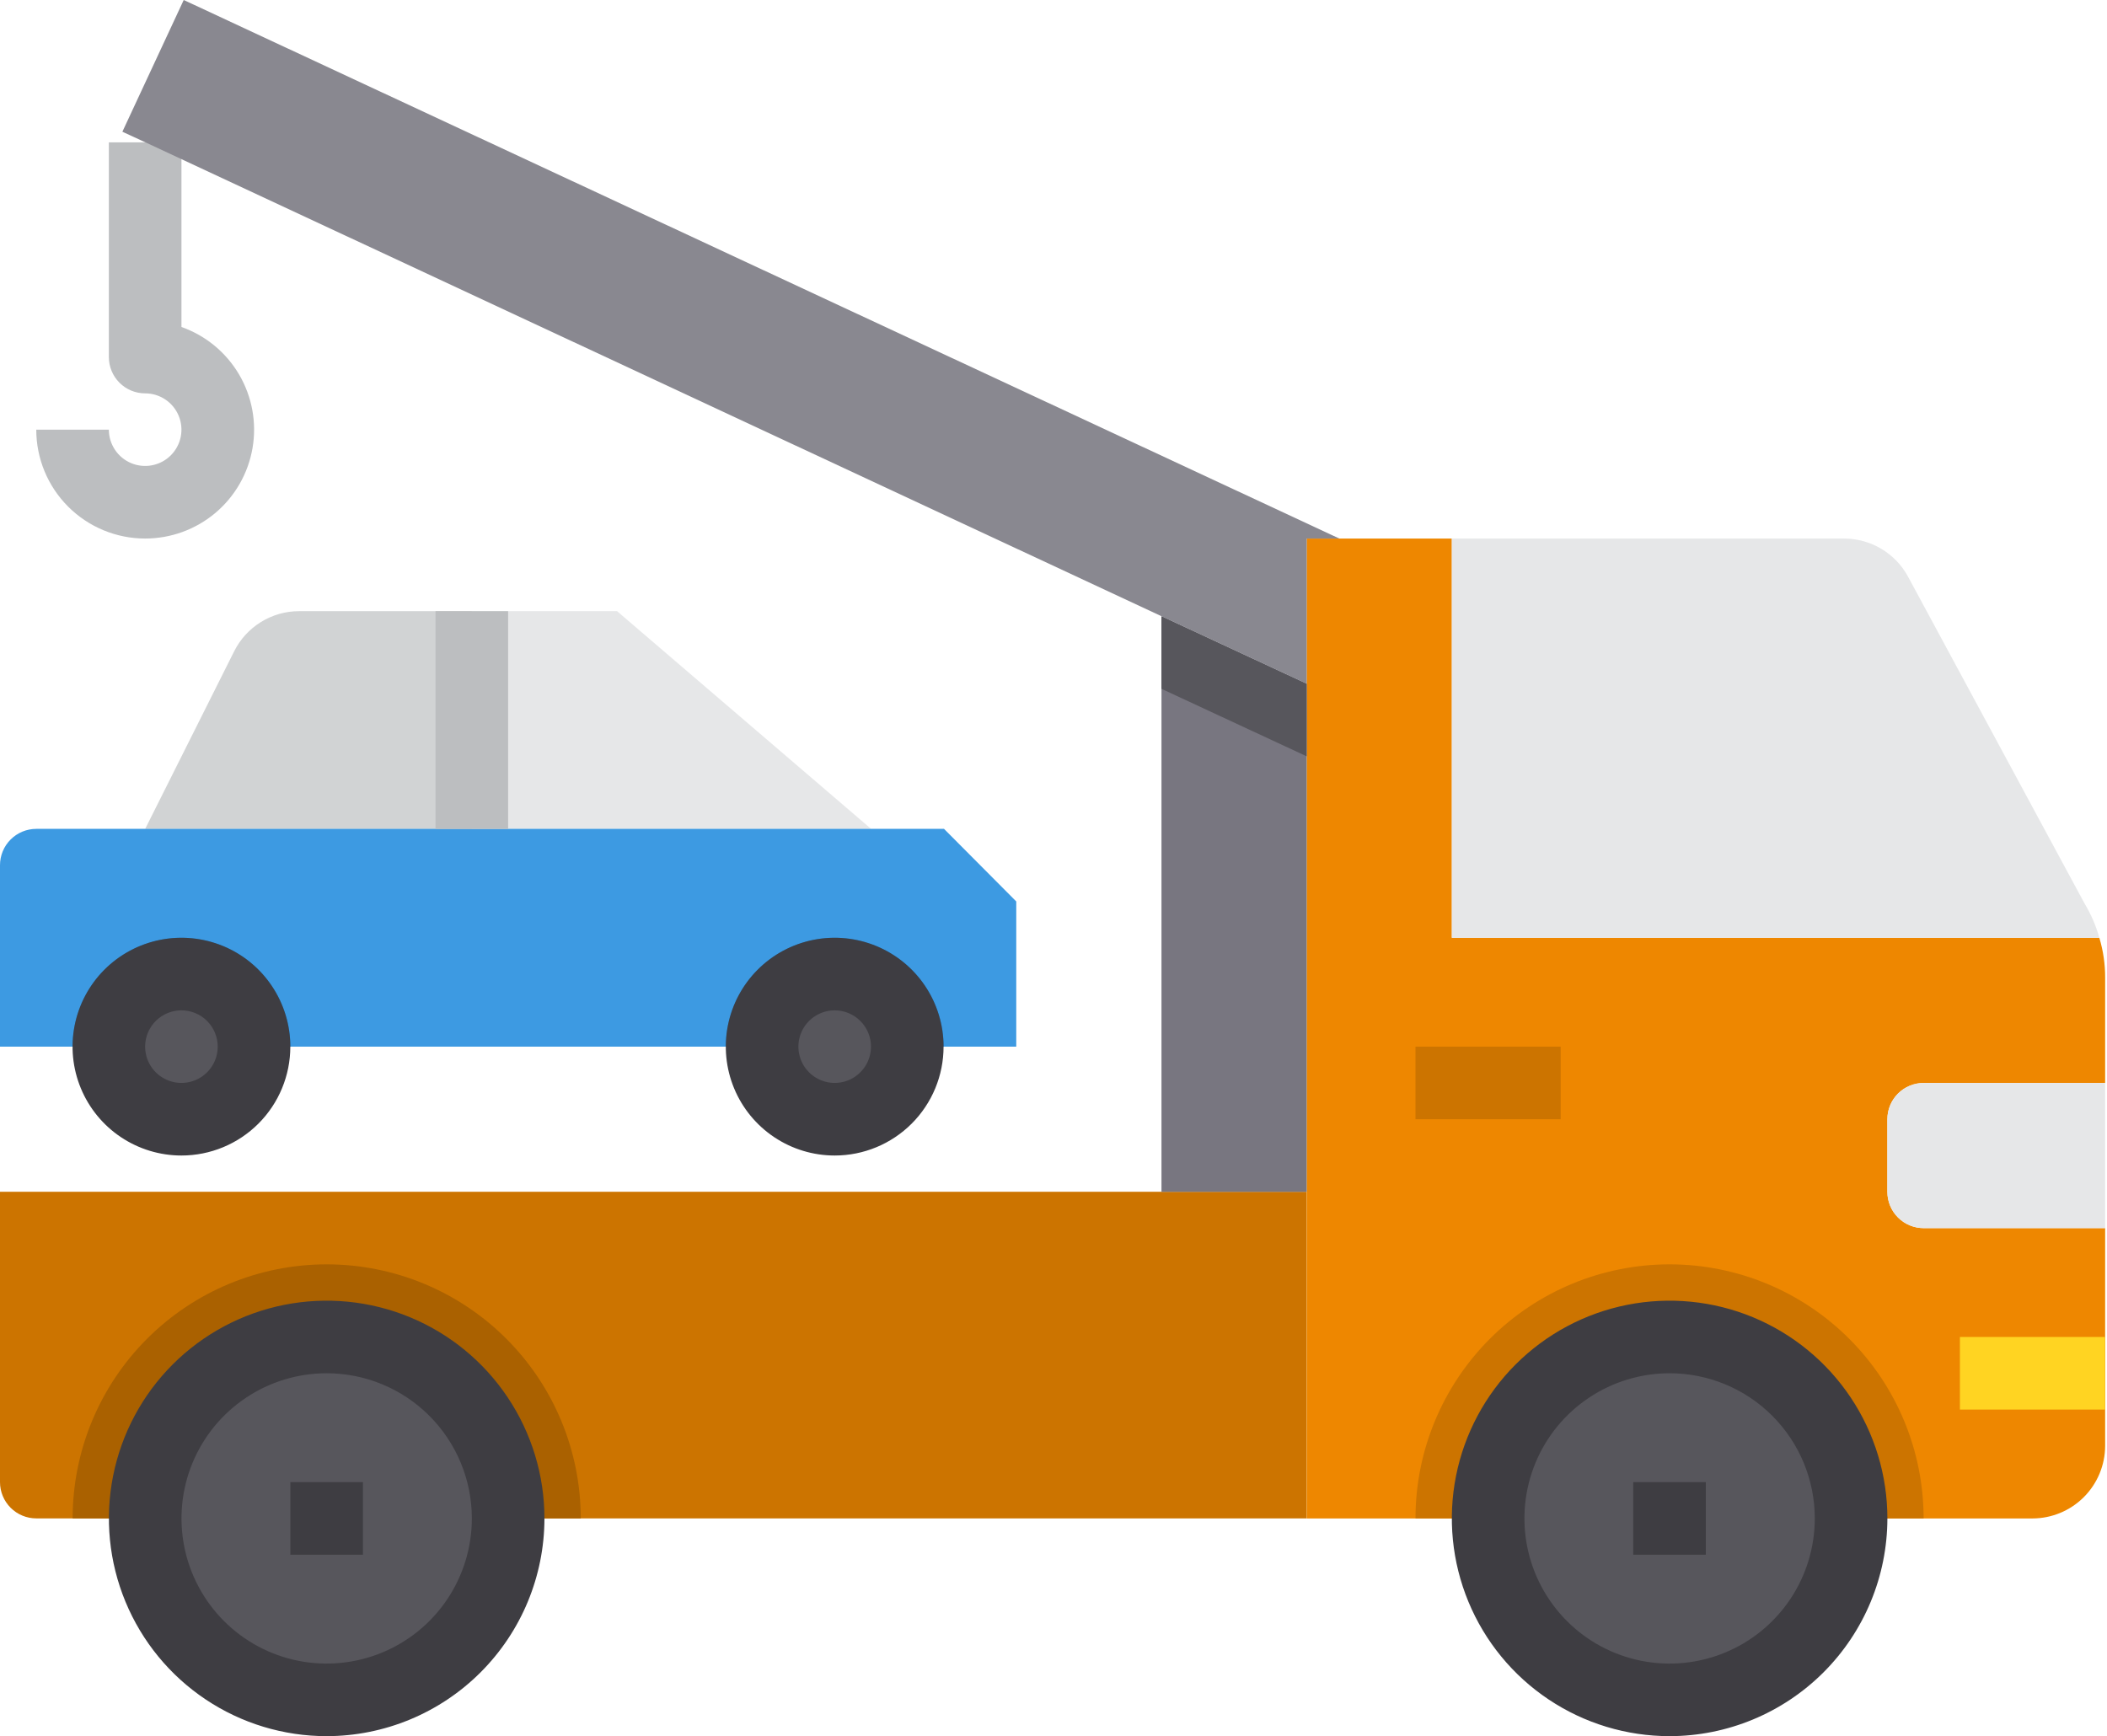 <svg width="108" height="89" viewBox="0 0 108 89" fill="none" xmlns="http://www.w3.org/2000/svg">
<path d="M66.974 61.094V77.837H26.045C26.045 75.37 25.065 73.004 23.321 71.26C21.576 69.515 19.21 68.535 16.743 68.535C14.276 68.535 11.91 69.515 10.166 71.26C8.422 73.004 7.442 75.37 7.442 77.837H1.86C1.367 77.837 0.894 77.641 0.545 77.292C0.196 76.943 0 76.47 0 75.977V61.094H66.974Z" fill="#CC7400"/>
<path d="M9.303 57.375C11.358 57.375 13.024 55.709 13.024 53.654C13.024 51.599 11.358 49.934 9.303 49.934C7.248 49.934 5.582 51.599 5.582 53.654C5.582 55.709 7.248 57.375 9.303 57.375Z" fill="#57565C"/>
<path d="M42.791 57.375C44.846 57.375 46.512 55.709 46.512 53.654C46.512 51.599 44.846 49.934 42.791 49.934C40.736 49.934 39.07 51.599 39.07 53.654C39.07 55.709 40.736 57.375 42.791 57.375Z" fill="#57565C"/>
<path d="M24.185 31.33V42.492H7.441L11.999 33.395C12.307 32.775 12.782 32.254 13.37 31.889C13.959 31.524 14.637 31.33 15.329 31.33H24.185Z" fill="#D1D3D4"/>
<path d="M44.652 42.492H24.188V31.33H31.629L44.652 42.492Z" fill="#E6E7E8"/>
<path d="M85.575 87.141C90.713 87.141 94.877 82.976 94.877 77.839C94.877 72.702 90.713 68.537 85.575 68.537C80.438 68.537 76.273 72.702 76.273 77.839C76.273 82.976 80.438 87.141 85.575 87.141Z" fill="#57565C"/>
<path d="M96.743 57.376V61.096C96.743 61.59 96.939 62.063 97.287 62.412C97.636 62.761 98.11 62.957 98.603 62.957H107.905V74.119C107.902 75.105 107.509 76.049 106.812 76.747C106.115 77.444 105.17 77.837 104.184 77.84H94.882C94.882 75.373 93.902 73.007 92.158 71.262C90.413 69.518 88.047 68.538 85.58 68.538C83.113 68.538 80.747 69.518 79.003 71.262C77.258 73.007 76.278 75.373 76.278 77.84H66.977V27.609H74.418V48.074H107.607C107.809 48.743 107.909 49.439 107.905 50.139V55.515H98.603C98.11 55.515 97.636 55.711 97.287 56.06C96.939 56.409 96.743 56.882 96.743 57.376Z" fill="#EE8700"/>
<path d="M107.904 55.516V62.957H98.603C98.109 62.957 97.636 62.761 97.287 62.412C96.938 62.063 96.742 61.59 96.742 61.097V57.376C96.742 56.883 96.938 56.409 97.287 56.06C97.636 55.712 98.109 55.516 98.603 55.516H107.904Z" fill="#E6E7E8"/>
<path d="M107.607 48.074H74.418V27.609H94.529C95.2 27.609 95.859 27.791 96.435 28.135C97.011 28.479 97.484 28.972 97.803 29.563L106.844 46.306C107.178 46.858 107.435 47.452 107.607 48.074Z" fill="#E6E7E8"/>
<path d="M66.977 35.05V61.096H59.535V31.59L66.977 35.05Z" fill="#787680"/>
<path d="M66.977 35.05V38.771L59.535 35.311V31.59L66.977 35.05Z" fill="#57565C"/>
<path d="M29.768 77.837H26.047C26.047 75.37 25.067 73.004 23.323 71.26C21.578 69.515 19.212 68.535 16.745 68.535C14.278 68.535 11.912 69.515 10.168 71.26C8.423 73.004 7.443 75.37 7.443 77.837H3.723C3.723 74.383 5.095 71.071 7.537 68.629C9.979 66.186 13.291 64.814 16.745 64.814C20.199 64.814 23.512 66.186 25.954 68.629C28.396 71.071 29.768 74.383 29.768 77.837Z" fill="#AA6100"/>
<path d="M16.743 87.141C21.881 87.141 26.045 82.976 26.045 77.839C26.045 72.702 21.881 68.537 16.743 68.537C11.606 68.537 7.441 72.702 7.441 77.839C7.441 82.976 11.606 87.141 16.743 87.141Z" fill="#57565C"/>
<path d="M52.091 46.211V53.653H46.51C46.51 52.666 46.117 51.719 45.42 51.022C44.722 50.324 43.776 49.932 42.789 49.932C41.802 49.932 40.856 50.324 40.158 51.022C39.46 51.719 39.068 52.666 39.068 53.653H13.023C13.023 52.666 12.631 51.719 11.933 51.022C11.235 50.324 10.289 49.932 9.302 49.932C8.315 49.932 7.369 50.324 6.671 51.022C5.973 51.719 5.581 52.666 5.581 53.653H0V44.351C0 43.857 0.196 43.384 0.545 43.035C0.894 42.686 1.367 42.49 1.86 42.49H48.389L52.091 46.211Z" fill="#3D9AE2"/>
<path d="M14.885 53.653H13.025C13.025 52.667 12.633 51.72 11.935 51.022C11.237 50.325 10.291 49.933 9.304 49.933C8.317 49.933 7.371 50.325 6.673 51.022C5.975 51.72 5.583 52.667 5.583 53.653H3.723C3.723 52.173 4.311 50.754 5.357 49.707C6.404 48.66 7.824 48.072 9.304 48.072C10.784 48.072 12.204 48.66 13.25 49.707C14.297 50.754 14.885 52.173 14.885 53.653Z" fill="#1E81CE"/>
<path d="M48.369 53.653H46.509C46.509 52.667 46.117 51.72 45.419 51.022C44.721 50.325 43.775 49.933 42.788 49.933C41.801 49.933 40.855 50.325 40.157 51.022C39.459 51.72 39.067 52.667 39.067 53.653H37.207C37.207 52.173 37.795 50.754 38.842 49.707C39.888 48.66 41.308 48.072 42.788 48.072C44.268 48.072 45.688 48.66 46.735 49.707C47.781 50.754 48.369 52.173 48.369 53.653Z" fill="#1E81CE"/>
<path d="M98.6 77.837H94.879C94.879 75.37 93.899 73.004 92.155 71.26C90.41 69.515 88.044 68.535 85.577 68.535C83.11 68.535 80.744 69.515 79 71.26C77.255 73.004 76.275 75.37 76.275 77.837H72.555C72.555 74.383 73.927 71.071 76.369 68.629C78.811 66.186 82.124 64.814 85.577 64.814C89.031 64.814 92.344 66.186 94.786 68.629C97.228 71.071 98.6 74.383 98.6 77.837Z" fill="#CC7400"/>
<path d="M16.744 89C14.537 89 12.379 88.346 10.543 87.119C8.707 85.893 7.277 84.149 6.432 82.11C5.587 80.07 5.366 77.826 5.797 75.66C6.227 73.495 7.29 71.506 8.851 69.945C10.412 68.384 12.401 67.321 14.567 66.89C16.732 66.46 18.976 66.681 21.016 67.525C23.056 68.37 24.799 69.801 26.025 71.637C27.252 73.472 27.907 75.63 27.907 77.838C27.904 80.798 26.727 83.635 24.634 85.728C22.541 87.82 19.704 88.997 16.744 89ZM16.744 70.397C15.273 70.397 13.834 70.833 12.61 71.651C11.386 72.468 10.432 73.631 9.869 74.99C9.306 76.35 9.159 77.846 9.446 79.29C9.733 80.733 10.442 82.059 11.482 83.1C12.523 84.141 13.849 84.85 15.293 85.137C16.736 85.424 18.232 85.276 19.592 84.713C20.952 84.15 22.114 83.196 22.932 81.972C23.749 80.749 24.186 79.31 24.186 77.838C24.186 75.865 23.402 73.972 22.006 72.576C20.611 71.181 18.718 70.397 16.744 70.397Z" fill="#3E3D42"/>
<path d="M85.58 89C83.373 89 81.215 88.346 79.379 87.119C77.543 85.893 76.112 84.149 75.268 82.11C74.423 80.07 74.202 77.826 74.632 75.66C75.063 73.495 76.126 71.506 77.687 69.945C79.248 68.384 81.237 67.321 83.403 66.89C85.568 66.46 87.812 66.681 89.852 67.525C91.891 68.37 93.635 69.801 94.861 71.637C96.088 73.472 96.743 75.63 96.743 77.838C96.74 80.798 95.563 83.635 93.47 85.728C91.377 87.82 88.54 88.997 85.58 89ZM85.58 70.397C84.109 70.397 82.67 70.833 81.446 71.651C80.222 72.468 79.268 73.631 78.705 74.99C78.142 76.35 77.995 77.846 78.282 79.29C78.569 80.733 79.278 82.059 80.318 83.1C81.359 84.141 82.685 84.85 84.129 85.137C85.572 85.424 87.068 85.276 88.428 84.713C89.788 84.15 90.95 83.196 91.768 81.972C92.585 80.749 93.022 79.31 93.022 77.838C93.022 75.865 92.238 73.972 90.842 72.576C89.447 71.181 87.554 70.397 85.58 70.397Z" fill="#3E3D42"/>
<path d="M100.461 68.537H107.902V72.258H100.461V68.537Z" fill="#FFD422"/>
<path d="M72.555 53.654H79.996V57.375H72.555V53.654Z" fill="#CC7400"/>
<path d="M14.883 75.978H18.604V79.699H14.883V75.978Z" fill="#3E3D42"/>
<path d="M83.715 75.978H87.436V79.699H83.715V75.978Z" fill="#3E3D42"/>
<path d="M9.3 59.235C8.196 59.235 7.117 58.907 6.199 58.294C5.281 57.681 4.566 56.809 4.144 55.789C3.721 54.769 3.611 53.647 3.826 52.565C4.041 51.482 4.573 50.487 5.353 49.707C6.134 48.926 7.128 48.395 8.211 48.179C9.294 47.964 10.416 48.075 11.436 48.497C12.456 48.919 13.327 49.635 13.94 50.553C14.554 51.471 14.881 52.55 14.881 53.653C14.881 55.134 14.293 56.553 13.246 57.6C12.2 58.647 10.78 59.235 9.3 59.235ZM9.3 51.793C8.932 51.793 8.572 51.902 8.266 52.107C7.96 52.311 7.722 52.602 7.581 52.941C7.44 53.281 7.403 53.656 7.475 54.016C7.547 54.377 7.724 54.709 7.984 54.969C8.245 55.229 8.576 55.406 8.937 55.478C9.298 55.55 9.672 55.513 10.012 55.372C10.352 55.231 10.642 54.993 10.847 54.687C11.051 54.381 11.16 54.021 11.16 53.653C11.16 53.16 10.964 52.687 10.615 52.338C10.267 51.989 9.793 51.793 9.3 51.793Z" fill="#3E3D42"/>
<path d="M42.784 59.235C41.68 59.235 40.601 58.907 39.684 58.294C38.766 57.681 38.05 56.809 37.628 55.789C37.206 54.769 37.095 53.647 37.31 52.565C37.526 51.482 38.057 50.487 38.838 49.707C39.618 48.926 40.613 48.395 41.695 48.179C42.778 47.964 43.9 48.075 44.92 48.497C45.94 48.919 46.812 49.635 47.425 50.553C48.038 51.471 48.365 52.55 48.365 53.653C48.365 55.134 47.777 56.553 46.731 57.6C45.684 58.647 44.264 59.235 42.784 59.235ZM42.784 51.793C42.416 51.793 42.057 51.902 41.751 52.107C41.445 52.311 41.206 52.602 41.066 52.941C40.925 53.281 40.888 53.656 40.96 54.016C41.031 54.377 41.209 54.709 41.469 54.969C41.729 55.229 42.06 55.406 42.421 55.478C42.782 55.55 43.156 55.513 43.496 55.372C43.836 55.231 44.127 54.993 44.331 54.687C44.535 54.381 44.645 54.021 44.645 53.653C44.645 53.16 44.449 52.687 44.1 52.338C43.751 51.989 43.278 51.793 42.784 51.793Z" fill="#3E3D42"/>
<path d="M22.324 31.33H26.045V42.492H22.324V31.33Z" fill="#BCBEC0"/>
<path d="M7.441 27.607C5.96 27.607 4.541 27.019 3.494 25.972C2.447 24.925 1.859 23.506 1.859 22.026H5.58C5.58 22.393 5.689 22.753 5.894 23.059C6.098 23.365 6.389 23.604 6.729 23.744C7.069 23.885 7.443 23.922 7.803 23.85C8.164 23.778 8.496 23.601 8.756 23.341C9.016 23.081 9.193 22.749 9.265 22.389C9.337 22.028 9.3 21.654 9.159 21.314C9.018 20.974 8.78 20.683 8.474 20.479C8.168 20.274 7.808 20.165 7.441 20.165C6.947 20.165 6.474 19.969 6.125 19.62C5.776 19.271 5.58 18.798 5.58 18.305V7.297H9.301V16.762C10.543 17.201 11.59 18.064 12.257 19.2C12.923 20.336 13.167 21.671 12.944 22.969C12.722 24.267 12.047 25.445 11.04 26.294C10.033 27.142 8.758 27.607 7.441 27.607Z" fill="#BCBEC0"/>
<path d="M68.652 27.608H66.978V35.05L59.536 31.589L7.445 7.293L6.273 6.753L9.417 0L68.652 27.608Z" fill="#898890"/>
</svg>
